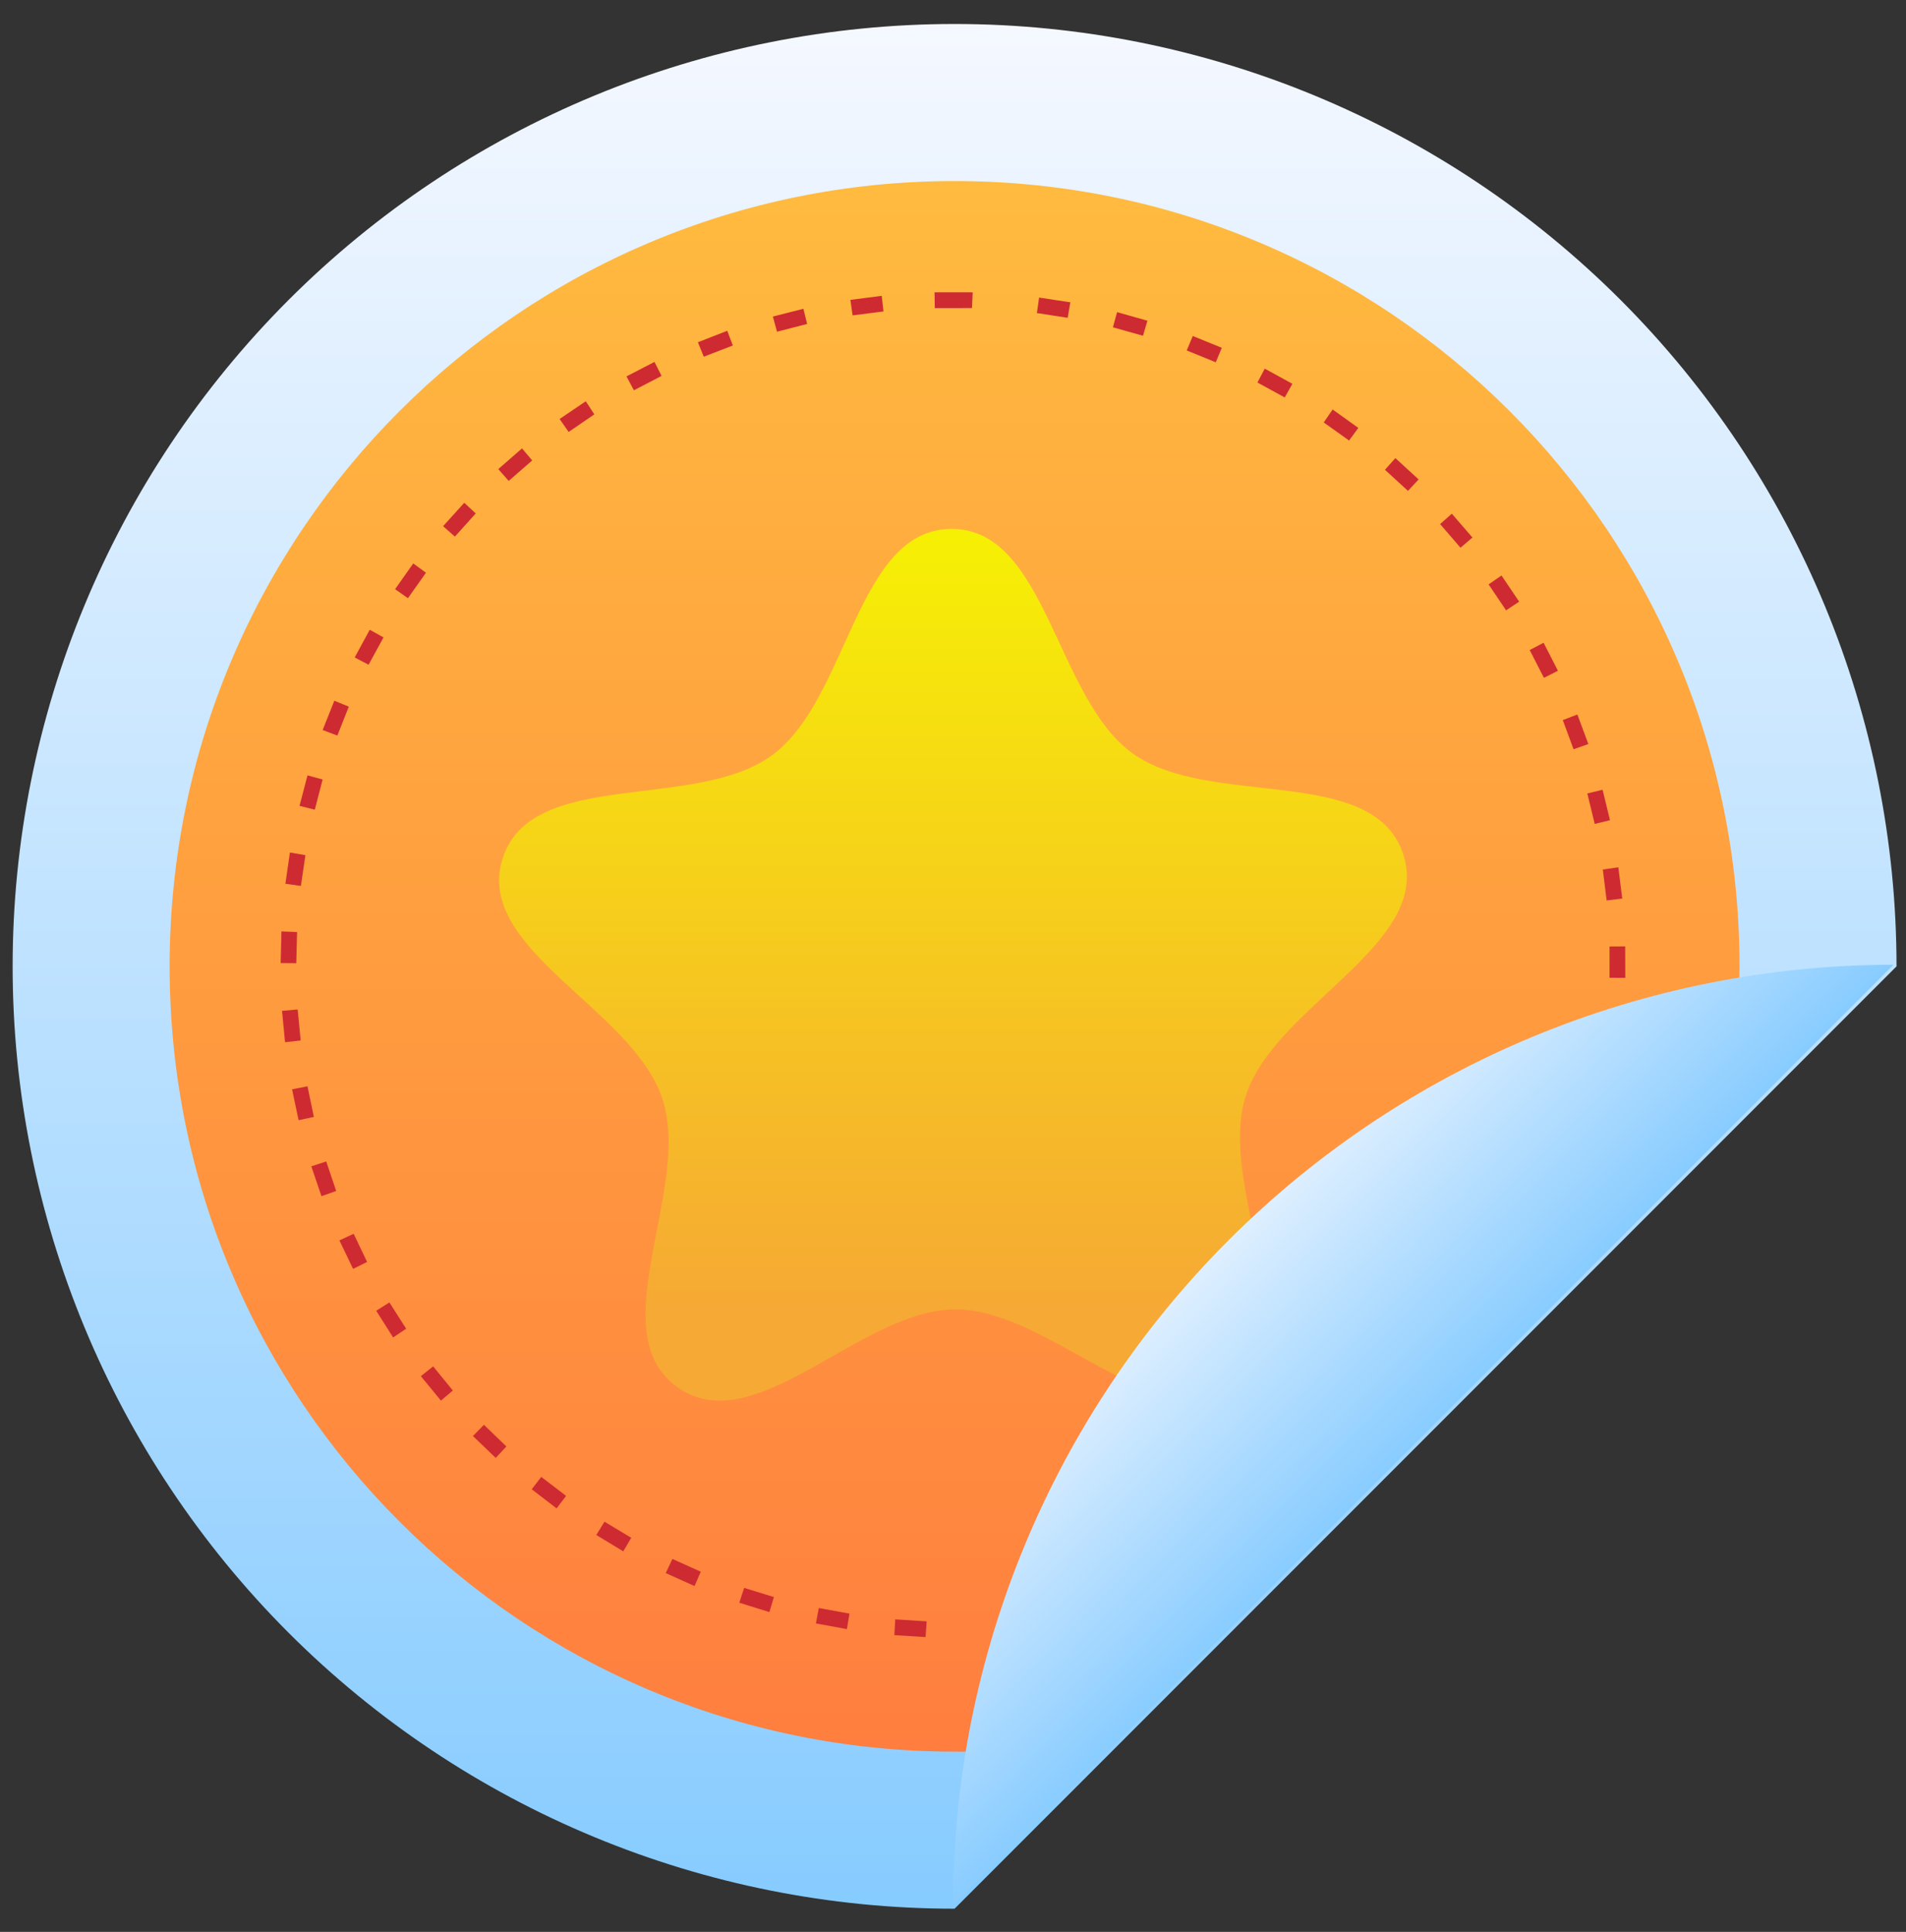 <svg width="76" height="77" viewBox="0 0 76 77" fill="none" xmlns="http://www.w3.org/2000/svg">
<rect x="0" y="0" width="76" height="77" fill="#333333" stroke="none"/>
<path d="M38.063 0.956C28.102 0.956 18.549 4.914 11.505 11.957C4.461 19.001 0.504 28.554 0.504 38.516C0.504 48.477 4.461 58.03 11.505 65.074C18.549 72.118 28.102 76.075 38.063 76.075L75.622 38.516C75.622 28.554 71.665 19.001 64.621 11.957C57.578 4.914 48.024 0.956 38.063 0.956Z" fill="url(#paint0_linear_995_10256)"/>
<path d="M38.063 7.216C20.777 7.216 6.764 21.23 6.764 38.516C6.764 55.802 20.777 69.815 38.063 69.815C39.352 69.83 40.591 69.769 41.791 69.653L69.241 40.832C69.32 40.025 69.362 39.248 69.362 38.516C69.362 21.23 55.349 7.216 38.063 7.216Z" fill="url(#paint1_linear_995_10256)"/>
<path d="M49.195 55.175C46.134 57.422 41.881 52.168 38.084 52.187C34.288 52.206 30.086 57.501 27.004 55.284C23.921 53.068 27.604 47.399 26.413 43.794C25.222 40.189 18.887 37.83 20.042 34.213C21.198 30.596 27.727 32.347 30.788 30.1C33.849 27.853 34.135 21.099 37.931 21.081C41.728 21.061 42.081 27.813 45.163 30.029C48.246 32.246 54.758 30.431 55.949 34.036C57.14 37.642 50.828 40.063 49.673 43.68C48.517 47.296 52.256 52.928 49.195 55.175Z" fill="url(#paint2_linear_995_10256)"/>
<path d="M75.5 38.453L38 75.953C38 66.007 41.951 56.469 48.983 49.436C56.016 42.403 65.554 38.453 75.5 38.453Z" fill="url(#paint3_linear_995_10256)"/>
<path d="M37.264 11.652L37.274 12.28L38.757 12.278L38.785 11.651L37.264 11.652ZM35.159 11.791L33.908 11.952L33.996 12.57L35.228 12.414L35.159 11.791ZM41.433 11.86L41.346 12.478L42.573 12.667L42.679 12.049L41.433 11.86ZM32.035 12.307L30.817 12.617L30.983 13.221L32.183 12.912L32.035 12.307ZM44.543 12.441L44.377 13.046L45.576 13.382L45.752 12.783L44.543 12.441ZM28.999 13.184L27.828 13.641L28.063 14.217L29.221 13.77L28.999 13.184ZM47.56 13.392L47.32 13.968L48.478 14.439L48.718 13.862L47.56 13.392ZM26.097 14.425L24.981 15.002L25.276 15.556L26.379 14.983L26.097 14.425ZM50.43 14.693L50.139 15.246L51.228 15.841L51.533 15.297L50.43 14.693ZM23.357 15.994L22.314 16.7L22.674 17.216L23.698 16.515L23.357 15.994ZM53.138 16.321L52.783 16.838L53.793 17.558L54.162 17.055L53.138 16.321ZM20.815 17.872L19.869 18.697L20.284 19.168L21.221 18.351L20.815 17.872ZM55.639 18.259L55.224 18.725L56.142 19.565L56.566 19.108L55.639 18.259ZM18.512 20.04L17.668 20.972L18.139 21.387L18.969 20.464L18.512 20.04ZM57.89 20.474L57.424 20.889L58.236 21.83L58.712 21.424L57.89 20.474ZM16.478 22.457L15.754 23.482L16.266 23.842L16.985 22.827L16.478 22.457ZM59.87 22.937L59.357 23.293L60.054 24.326L60.575 23.98L59.87 22.937ZM14.743 25.101L14.143 26.204L14.697 26.494L15.292 25.406L14.743 25.101ZM61.549 25.618L60.995 25.909L61.563 27.016L62.121 26.734L61.549 25.618ZM13.331 27.929L12.865 29.097L13.451 29.318L13.908 28.165L13.331 27.929ZM62.896 28.478L62.315 28.7L62.744 29.863L63.334 29.655L62.896 28.478ZM12.261 30.905L11.943 32.119L12.552 32.271L12.865 31.067L12.261 30.905ZM63.902 31.477L63.293 31.625L63.588 32.838L64.197 32.691L63.902 31.477ZM11.56 33.978L11.38 35.224L11.998 35.311L12.178 34.084L11.56 33.978ZM64.529 34.568L63.911 34.656L64.063 35.888L64.686 35.814L64.529 34.568ZM11.223 37.124L11.191 38.384L11.813 38.389L11.846 37.148L11.223 37.124ZM64.802 37.72L64.179 37.724V38.97L64.806 38.975L64.802 37.72ZM11.869 40.234L11.246 40.289L11.366 41.54L11.989 41.471L11.869 40.234ZM12.261 43.297L11.647 43.417L11.906 44.649L12.515 44.516L12.261 43.297ZM13.008 46.292L12.413 46.486L12.819 47.676L13.405 47.468L13.008 46.292ZM14.102 49.175L13.534 49.438L14.079 50.573L14.637 50.297L14.102 49.175ZM15.527 51.911L15.001 52.243L15.675 53.305L16.196 52.959L15.527 51.911ZM17.271 54.458L16.782 54.85L17.581 55.824L18.056 55.422L17.271 54.458ZM19.297 56.788L18.858 57.236L19.767 58.107L20.192 57.651L19.297 56.788ZM21.581 58.864L21.202 59.358L22.194 60.119L22.573 59.621L21.581 58.864ZM24.104 60.65L23.777 61.18L24.852 61.831L25.17 61.291L24.104 60.65ZM26.812 62.135L26.545 62.698L27.694 63.215L27.943 62.643L26.812 62.135ZM29.673 63.289L29.479 63.879L30.679 64.253L30.859 63.653L29.673 63.289ZM32.649 64.091L32.533 64.705L33.77 64.931L33.871 64.313L32.649 64.091ZM35.698 64.543L35.661 65.171L36.907 65.249L36.949 64.622L35.698 64.543Z" fill="#CE2A32"/>
<defs>
<linearGradient id="paint0_linear_995_10256" x1="38.067" y1="0.948" x2="38.067" y2="85.152" gradientUnits="userSpaceOnUse">
<stop stop-color="#F5F8FF"/>
<stop offset="1" stop-color="#79C6FF"/>
</linearGradient>
<linearGradient id="paint1_linear_995_10256" x1="38.067" y1="69.815" x2="38.067" y2="3.943" gradientUnits="userSpaceOnUse">
<stop stop-color="#FF7E3F"/>
<stop offset="1" stop-color="#FFBE3F"/>
</linearGradient>
<linearGradient id="paint2_linear_995_10256" x1="38.019" y1="18.754" x2="38.019" y2="52.039" gradientUnits="userSpaceOnUse">
<stop stop-color="#F6F600"/>
<stop offset="1" stop-color="#F6A934"/>
</linearGradient>
<linearGradient id="paint3_linear_995_10256" x1="47.375" y1="46.892" x2="58.657" y2="58.082" gradientUnits="userSpaceOnUse">
<stop stop-color="#F5F8FF"/>
<stop offset="1" stop-color="#79C6FF"/>
</linearGradient>
</defs>
</svg>
